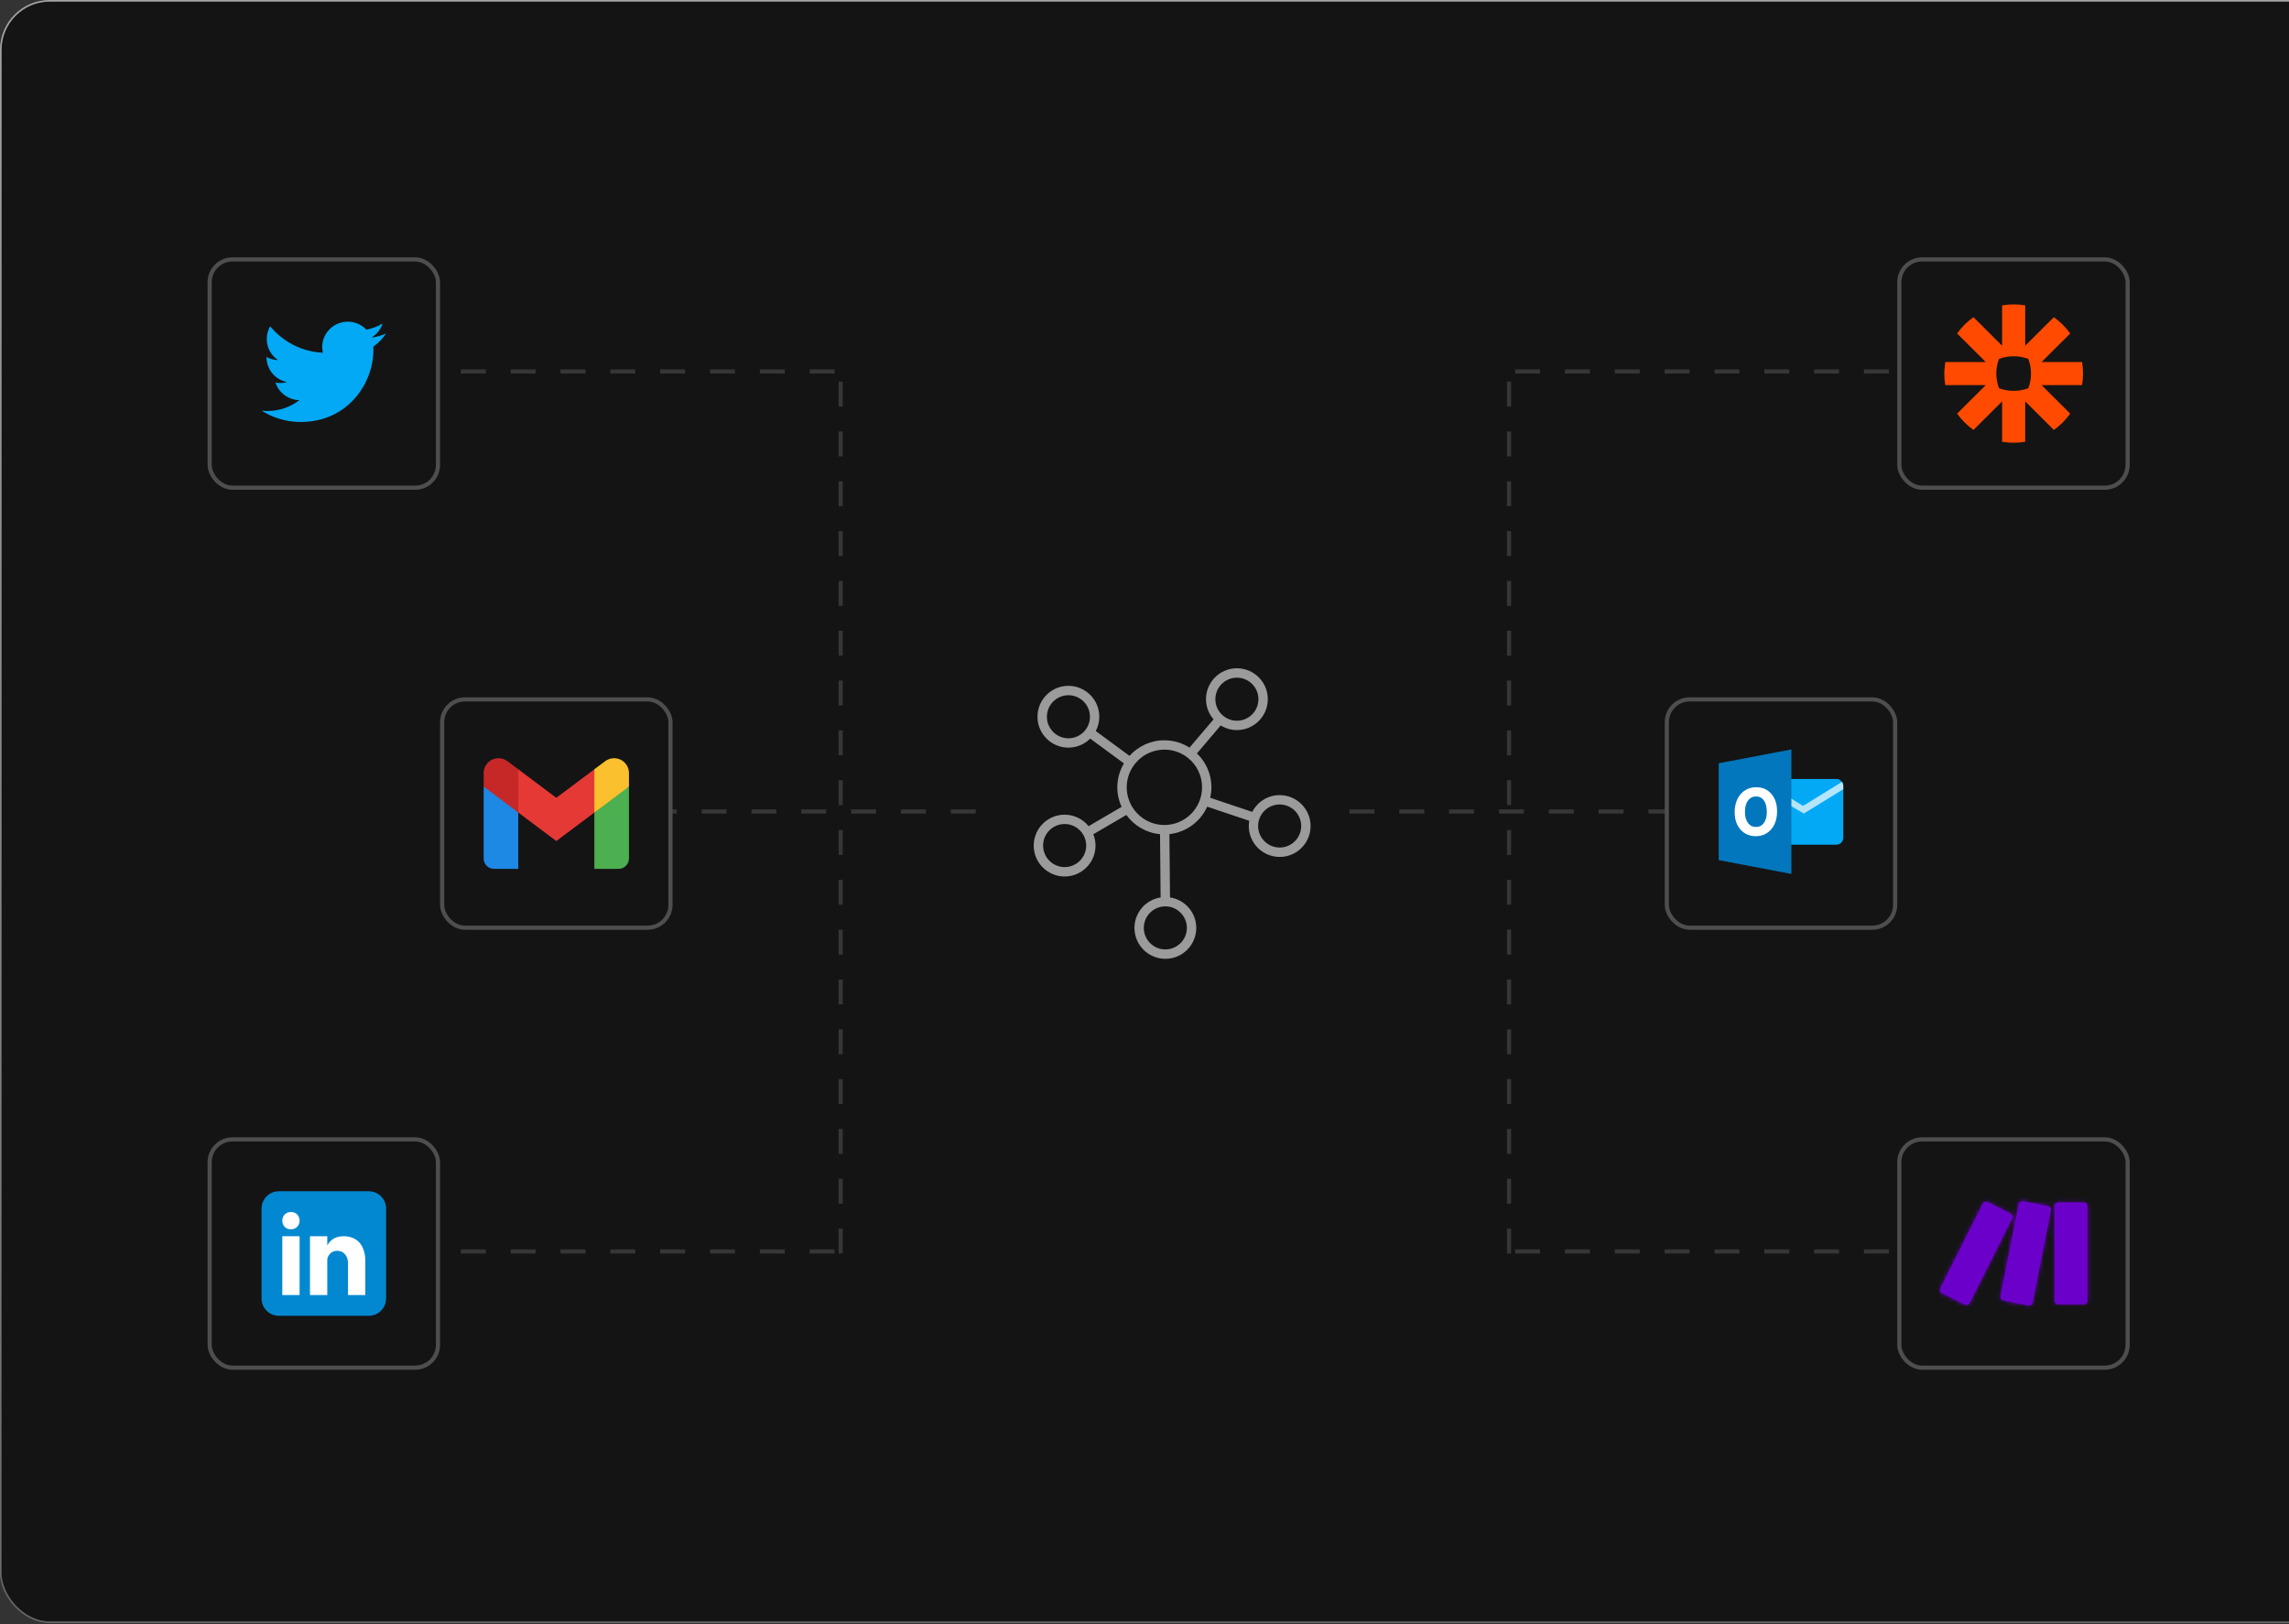 <svg width="565" height="401" viewBox="0 0 565 401" fill="none" xmlns="http://www.w3.org/2000/svg">
<rect x="0" y="0" width="565" height="401" fill="#333333" stroke="none"/>
<rect x="0.2" y="0.2" width="577.539" height="400.263" rx="12.097" fill="#141414"/>
<line x1="136.287" y1="200.332" x2="442.676" y2="200.332" stroke="#363636" stroke-width="1.025" stroke-dasharray="6.15 6.15"/>
<line x1="207.506" y1="309.464" x2="207.506" y2="92.225" stroke="#363636" stroke-width="1.025" stroke-dasharray="6.15 6.15"/>
<line x1="76.855" y1="91.713" x2="208.018" y2="91.713" stroke="#363636" stroke-width="1.025" stroke-dasharray="6.15 6.15"/>
<line x1="76.855" y1="308.952" x2="208.018" y2="308.952" stroke="#363636" stroke-width="1.025" stroke-dasharray="6.15 6.15"/>
<line y1="-0.512" x2="217.239" y2="-0.512" transform="matrix(-1.19249e-08 -1 -1 1.19249e-08 371.971 309.464)" stroke="#363636" stroke-width="1.025" stroke-dasharray="6.15 6.15"/>
<line y1="-0.512" x2="131.163" y2="-0.512" transform="matrix(-1 0 0 1 503.134 92.225)" stroke="#363636" stroke-width="1.025" stroke-dasharray="6.15 6.15"/>
<line y1="-0.512" x2="131.163" y2="-0.512" transform="matrix(-1 0 0 1 503.134 309.464)" stroke="#363636" stroke-width="1.025" stroke-dasharray="6.15 6.15"/>
<rect x="51.75" y="64.044" width="56.359" height="56.359" rx="5.636" fill="#141414" stroke="#4E4E4E" stroke-width="1.025"/>
<path d="M95.298 82.343C94.169 82.843 92.954 83.177 91.672 83.335C92.975 82.561 93.977 81.327 94.448 79.87C93.228 80.584 91.878 81.11 90.44 81.386C89.293 80.169 87.656 79.415 85.842 79.415C82.358 79.415 79.534 82.214 79.534 85.665C79.534 86.154 79.591 86.629 79.699 87.091C74.457 86.828 69.809 84.337 66.699 80.555C66.152 81.479 65.845 82.561 65.845 83.703C65.845 85.873 66.956 87.783 68.65 88.909C67.616 88.877 66.642 88.589 65.79 88.128C65.79 88.147 65.79 88.175 65.79 88.201C65.79 91.234 67.965 93.759 70.848 94.334C70.321 94.478 69.764 94.558 69.19 94.558C68.783 94.558 68.386 94.512 68.002 94.443C68.804 96.921 71.133 98.732 73.892 98.786C71.733 100.46 69.014 101.462 66.058 101.462C65.548 101.462 65.048 101.433 64.554 101.373C67.348 103.142 70.664 104.178 74.224 104.178C85.825 104.178 92.171 94.652 92.171 86.388C92.171 86.117 92.163 85.847 92.15 85.581C93.388 84.706 94.456 83.603 95.298 82.343Z" fill="#03A9F4"/>
<rect x="109.135" y="172.665" width="56.359" height="56.359" rx="5.636" fill="#141414" stroke="#4E4E4E" stroke-width="1.025"/>
<path d="M155.247 194.184L150.977 196.532L146.707 200.588V214.507H152.685C154.1 214.507 155.247 213.36 155.247 211.945V194.184Z" fill="#4CAF50"/>
<path d="M119.383 194.184L122.469 195.644L127.922 200.588V214.507H121.944C120.529 214.507 119.383 213.36 119.383 211.945V194.184Z" fill="#1E88E5"/>
<path d="M146.709 189.915L137.315 196.959L127.922 189.915L127.068 194.867L127.922 200.589L137.315 207.634L146.709 200.589L147.563 194.867L146.709 189.915Z" fill="#E53935"/>
<path d="M119.383 190.852V194.184L127.922 200.589V189.915L125.254 187.916C124.619 187.439 123.847 187.182 123.053 187.182C121.026 187.182 119.383 188.825 119.383 190.852Z" fill="#C62828"/>
<path d="M155.247 190.852V194.184L146.707 200.589V189.915L149.375 187.916C150.01 187.439 150.782 187.182 151.576 187.182C153.604 187.182 155.247 188.825 155.247 190.852Z" fill="#FBC02D"/>
<rect x="51.75" y="281.284" width="56.359" height="56.359" rx="5.636" fill="#141414" stroke="#4E4E4E" stroke-width="1.025"/>
<path d="M95.299 320.564C95.299 322.923 93.388 324.834 91.03 324.834H68.828C66.47 324.834 64.558 322.923 64.558 320.564V298.362C64.558 296.004 66.47 294.093 68.828 294.093H91.03C93.388 294.093 95.299 296.004 95.299 298.362V320.564Z" fill="#0288D1"/>
<path d="M69.681 305.194H73.951V319.711H69.681V305.194ZM71.803 303.486H71.779C70.505 303.486 69.681 302.537 69.681 301.351C69.681 300.139 70.531 299.217 71.828 299.217C73.127 299.217 73.927 300.139 73.951 301.351C73.951 302.536 73.127 303.486 71.803 303.486ZM90.175 319.711H85.906V311.941C85.906 310.064 84.86 308.783 83.18 308.783C81.898 308.783 81.205 309.647 80.868 310.482C80.746 310.781 80.782 311.608 80.782 312.025V319.711H76.513V305.194H80.782V307.428C81.398 306.475 82.362 305.194 84.828 305.194C87.883 305.194 90.175 307.115 90.175 311.406L90.175 319.711Z" fill="white"/>
<rect x="468.81" y="64.044" width="56.359" height="56.359" rx="5.636" fill="#141414" stroke="#4E4E4E" stroke-width="1.025"/>
<path d="M497.046 75.145C498.013 75.147 498.964 75.228 499.889 75.383V85.351L506.956 78.302C507.737 78.857 508.467 79.473 509.142 80.147C509.817 80.82 510.437 81.551 510.993 82.329L503.926 89.378H513.92C514.075 90.3 514.157 91.245 514.157 92.212V92.235C514.157 93.201 514.075 94.149 513.92 95.071H503.924L510.993 102.118C510.437 102.896 509.817 103.627 509.144 104.3H509.142C508.467 104.973 507.737 105.592 506.958 106.144L499.889 99.095V109.064C498.966 109.218 498.015 109.3 497.047 109.302H497.023C496.055 109.3 495.107 109.218 494.183 109.064V99.095L487.116 106.144C485.555 105.037 484.19 103.674 483.079 102.118L490.146 95.071H480.152C479.995 94.147 479.913 93.196 479.913 92.23V92.18C479.914 91.929 479.931 91.623 479.954 91.306L479.962 91.21C480.032 90.318 480.152 89.378 480.152 89.378H490.146L483.079 82.329C483.633 81.551 484.251 80.822 484.926 80.15L484.929 80.147C485.603 79.473 486.335 78.857 487.116 78.302L494.183 85.351V75.383C495.107 75.228 496.057 75.147 497.026 75.145H497.046ZM497.044 87.954H497.028C495.756 87.954 494.537 88.187 493.411 88.61C492.989 89.731 492.756 90.947 492.754 92.215V92.231C492.756 93.5 492.989 94.716 493.413 95.837C494.537 96.26 495.756 96.492 497.028 96.492H497.044C498.316 96.492 499.534 96.26 500.659 95.837C501.082 94.714 501.316 93.5 501.316 92.231V92.215C501.316 90.947 501.082 89.731 500.659 88.61C499.534 88.187 498.316 87.954 497.044 87.954Z" fill="#FF4A00"/>
<rect x="411.427" y="172.665" width="56.359" height="56.359" rx="5.636" fill="#141414" stroke="#4E4E4E" stroke-width="1.025"/>
<path d="M437.044 206.823C437.044 207.766 437.809 208.531 438.752 208.531H453.269C454.211 208.531 454.976 207.766 454.976 206.823V194.014C454.976 193.072 454.211 192.306 453.269 192.306H438.752C437.809 192.306 437.044 193.072 437.044 194.014V206.823Z" fill="#03A9F4"/>
<path d="M454.977 194.846V194.014C454.977 193.648 454.86 193.311 454.664 193.033L445.045 198.953L438.605 194.977L438.006 196.575L445.229 200.845L454.977 194.846Z" fill="#B3E5FC"/>
<path d="M442.168 215.754L424.235 212.339V188.429L442.168 185.013V215.754Z" fill="#0277BD"/>
<path d="M437.228 195.987C436.29 194.898 435.053 194.353 433.532 194.353C431.916 194.353 430.622 194.925 429.643 196.064C428.666 197.206 428.175 198.701 428.175 200.544C428.175 202.29 428.657 203.715 429.618 204.801C430.58 205.888 431.832 206.432 433.357 206.432C434.928 206.432 436.201 205.875 437.177 204.746C438.153 203.624 438.639 202.147 438.639 200.306C438.639 198.523 438.169 197.083 437.228 195.987ZM435.377 203.18C434.892 203.837 434.234 204.164 433.402 204.164C432.6 204.164 431.951 203.828 431.451 203.151C430.955 202.48 430.708 201.561 430.708 200.409C430.708 199.268 430.955 198.347 431.451 197.655C431.951 196.963 432.619 196.621 433.462 196.621C434.283 196.621 434.929 196.956 435.398 197.627C435.872 198.305 436.109 199.245 436.109 200.453C436.11 201.619 435.863 202.525 435.377 203.18Z" fill="white"/>
<rect x="468.81" y="281.284" width="56.359" height="56.359" rx="5.636" fill="#141414" stroke="#4E4E4E" stroke-width="1.025"/>
<path d="M514.376 322.006H508.032C507.541 322.006 507.152 321.617 507.152 321.125V297.718C507.152 297.226 507.541 296.838 508.032 296.838H514.376C514.868 296.838 515.257 297.226 515.257 297.718V321.125C515.257 321.617 514.868 322.006 514.376 322.006ZM486.153 321.695L496.665 300.773C496.873 300.333 496.717 299.815 496.277 299.608L490.607 296.76C490.166 296.553 489.648 296.708 489.441 297.148L478.929 318.07C478.722 318.51 478.877 319.028 479.317 319.235L484.988 322.083C485.428 322.291 485.946 322.135 486.153 321.695ZM501.715 321.617L506.22 298.806C506.324 298.34 506.013 297.873 505.547 297.77L499.332 296.527C498.866 296.423 498.4 296.734 498.297 297.2L493.791 320.012C493.688 320.478 493.999 320.944 494.49 321.048L500.705 322.291C501.171 322.394 501.611 322.083 501.715 321.617Z" fill="#6C00CB"/>
<mask id="mask0_655_48652" style="mask-type:luminance" maskUnits="userSpaceOnUse" x="478" y="296" width="38" height="27">
<path d="M514.376 322.006H508.032C507.541 322.006 507.152 321.617 507.152 321.125V297.718C507.152 297.226 507.541 296.838 508.032 296.838H514.376C514.868 296.838 515.257 297.226 515.257 297.718V321.125C515.257 321.617 514.868 322.006 514.376 322.006ZM486.153 321.695L496.665 300.773C496.873 300.333 496.717 299.815 496.277 299.608L490.607 296.76C490.166 296.553 489.648 296.708 489.441 297.148L478.929 318.07C478.722 318.51 478.877 319.028 479.317 319.235L484.988 322.083C485.428 322.291 485.946 322.135 486.153 321.695ZM501.715 321.617L506.22 298.806C506.324 298.34 506.013 297.873 505.547 297.77L499.332 296.527C498.866 296.423 498.4 296.734 498.297 297.2L493.791 320.012C493.688 320.478 493.999 320.944 494.49 321.048L500.705 322.291C501.171 322.394 501.611 322.083 501.715 321.617Z" fill="white"/>
</mask>
<g mask="url(#mask0_655_48652)">
<path d="M517.483 294.3H476.624V324.543H517.483V294.3Z" fill="#6C00CB"/>
<mask id="mask1_655_48652" style="mask-type:luminance" maskUnits="userSpaceOnUse" x="476" y="294" width="42" height="31">
<path d="M517.483 294.3H476.624V324.543H517.483V294.3Z" fill="white"/>
</mask>
<g mask="url(#mask1_655_48652)">
<path d="M517.483 294.3H476.624V324.543H517.483V294.3Z" fill="#6C00CB"/>
<mask id="mask2_655_48652" style="mask-type:luminance" maskUnits="userSpaceOnUse" x="476" y="294" width="42" height="31">
<path d="M517.483 294.3H476.624V324.543H517.483V294.3Z" fill="white"/>
</mask>
<g mask="url(#mask2_655_48652)">
<path d="M517.483 294.093H476.495V324.673H517.483V294.093Z" fill="#6C00CB"/>
</g>
</g>
</g>
<rect x="246.956" y="157.806" width="85.051" height="85.051" fill="#141414"/>
<path d="M315.86 196.297C312.914 196.297 310.36 197.978 309.088 200.431L298.72 196.952C298.905 196.119 299.021 195.262 299.021 194.376C299.021 191.167 297.725 188.181 295.441 185.998L301.312 179.094C302.477 179.812 303.842 180.236 305.308 180.236C309.512 180.236 312.936 176.819 312.936 172.607C312.936 168.396 309.519 164.979 305.308 164.979C301.096 164.979 297.679 168.396 297.679 172.607C297.679 174.513 298.388 176.256 299.545 177.591L293.614 184.564C291.762 183.384 289.633 182.759 287.404 182.759C283.987 182.759 280.925 184.248 278.796 186.6L270.472 180.475C271.027 179.418 271.344 178.215 271.344 176.942C271.344 172.738 267.926 169.313 263.715 169.313C259.503 169.313 256.086 172.731 256.086 176.942C256.086 181.154 259.503 184.571 263.715 184.571C265.813 184.571 267.718 183.715 269.099 182.342L277.423 188.467C276.389 190.203 275.788 192.216 275.788 194.375C275.788 196.096 276.174 197.723 276.852 199.197L268.706 203.956C267.31 202.236 265.173 201.125 262.782 201.125C258.578 201.125 255.153 204.542 255.153 208.754C255.153 212.965 258.57 216.383 262.782 216.383C266.993 216.383 270.411 212.965 270.411 208.754C270.411 207.767 270.218 206.825 269.871 205.954L278.024 201.194C279.937 203.825 282.922 205.622 286.332 205.939L286.478 221.551C282.829 222.114 280.022 225.269 280.022 229.08C280.022 233.284 283.439 236.708 287.651 236.708C291.862 236.708 295.279 233.291 295.279 229.08C295.279 225.269 292.464 222.106 288.8 221.551L288.646 205.923C292.811 205.476 296.321 202.815 297.987 199.151L308.355 202.63C308.285 203.054 308.239 203.486 308.239 203.926C308.239 208.13 311.656 211.554 315.868 211.554C320.079 211.554 323.497 208.137 323.497 203.926C323.497 199.714 320.064 196.296 315.86 196.296L315.86 196.297ZM305.308 167.301C308.239 167.301 310.623 169.685 310.623 172.616C310.623 175.547 308.239 177.931 305.308 177.931C302.376 177.931 299.993 175.547 299.993 172.616C299.993 169.685 302.377 167.301 305.308 167.301ZM263.723 182.266C260.792 182.266 258.408 179.882 258.408 176.951C258.408 174.019 260.792 171.635 263.723 171.635C266.655 171.635 269.038 174.019 269.038 176.951C269.038 179.882 266.654 182.266 263.723 182.266ZM262.79 214.062C259.858 214.062 257.474 211.678 257.474 208.747C257.474 205.815 259.858 203.432 262.79 203.432C265.721 203.432 268.105 205.815 268.105 208.747C268.105 211.678 265.714 214.062 262.79 214.062ZM292.959 229.074C292.959 232.005 290.575 234.389 287.644 234.389C284.712 234.389 282.329 232.005 282.329 229.074C282.329 226.142 284.712 223.758 287.644 223.758C290.575 223.759 292.959 226.15 292.959 229.074ZM287.413 203.672C282.284 203.672 278.11 199.498 278.11 194.369C278.11 189.239 282.284 185.066 287.413 185.066C289.503 185.066 291.471 185.745 293.113 187.018C295.396 188.792 296.708 191.476 296.708 194.361C296.708 199.506 292.535 203.672 287.413 203.672H287.413ZM315.862 209.233C312.931 209.233 310.547 206.849 310.547 203.918C310.547 200.987 312.931 198.603 315.862 198.603C318.793 198.603 321.177 200.987 321.177 203.918C321.177 206.849 318.793 209.233 315.862 209.233Z" fill="#9B9B9B"/>
<rect x="0.2" y="0.2" width="577.539" height="400.263" rx="12.097" stroke="url(#paint0_linear_655_48652)" stroke-width="0.4"/>
<defs>
<linearGradient id="paint0_linear_655_48652" x1="288.969" y1="0" x2="288.969" y2="400.663" gradientUnits="userSpaceOnUse">
<stop stop-color="#A4A4A4"/>
<stop offset="1" stop-color="#A4A4A4" stop-opacity="0.5"/>
</linearGradient>
</defs>
</svg>
